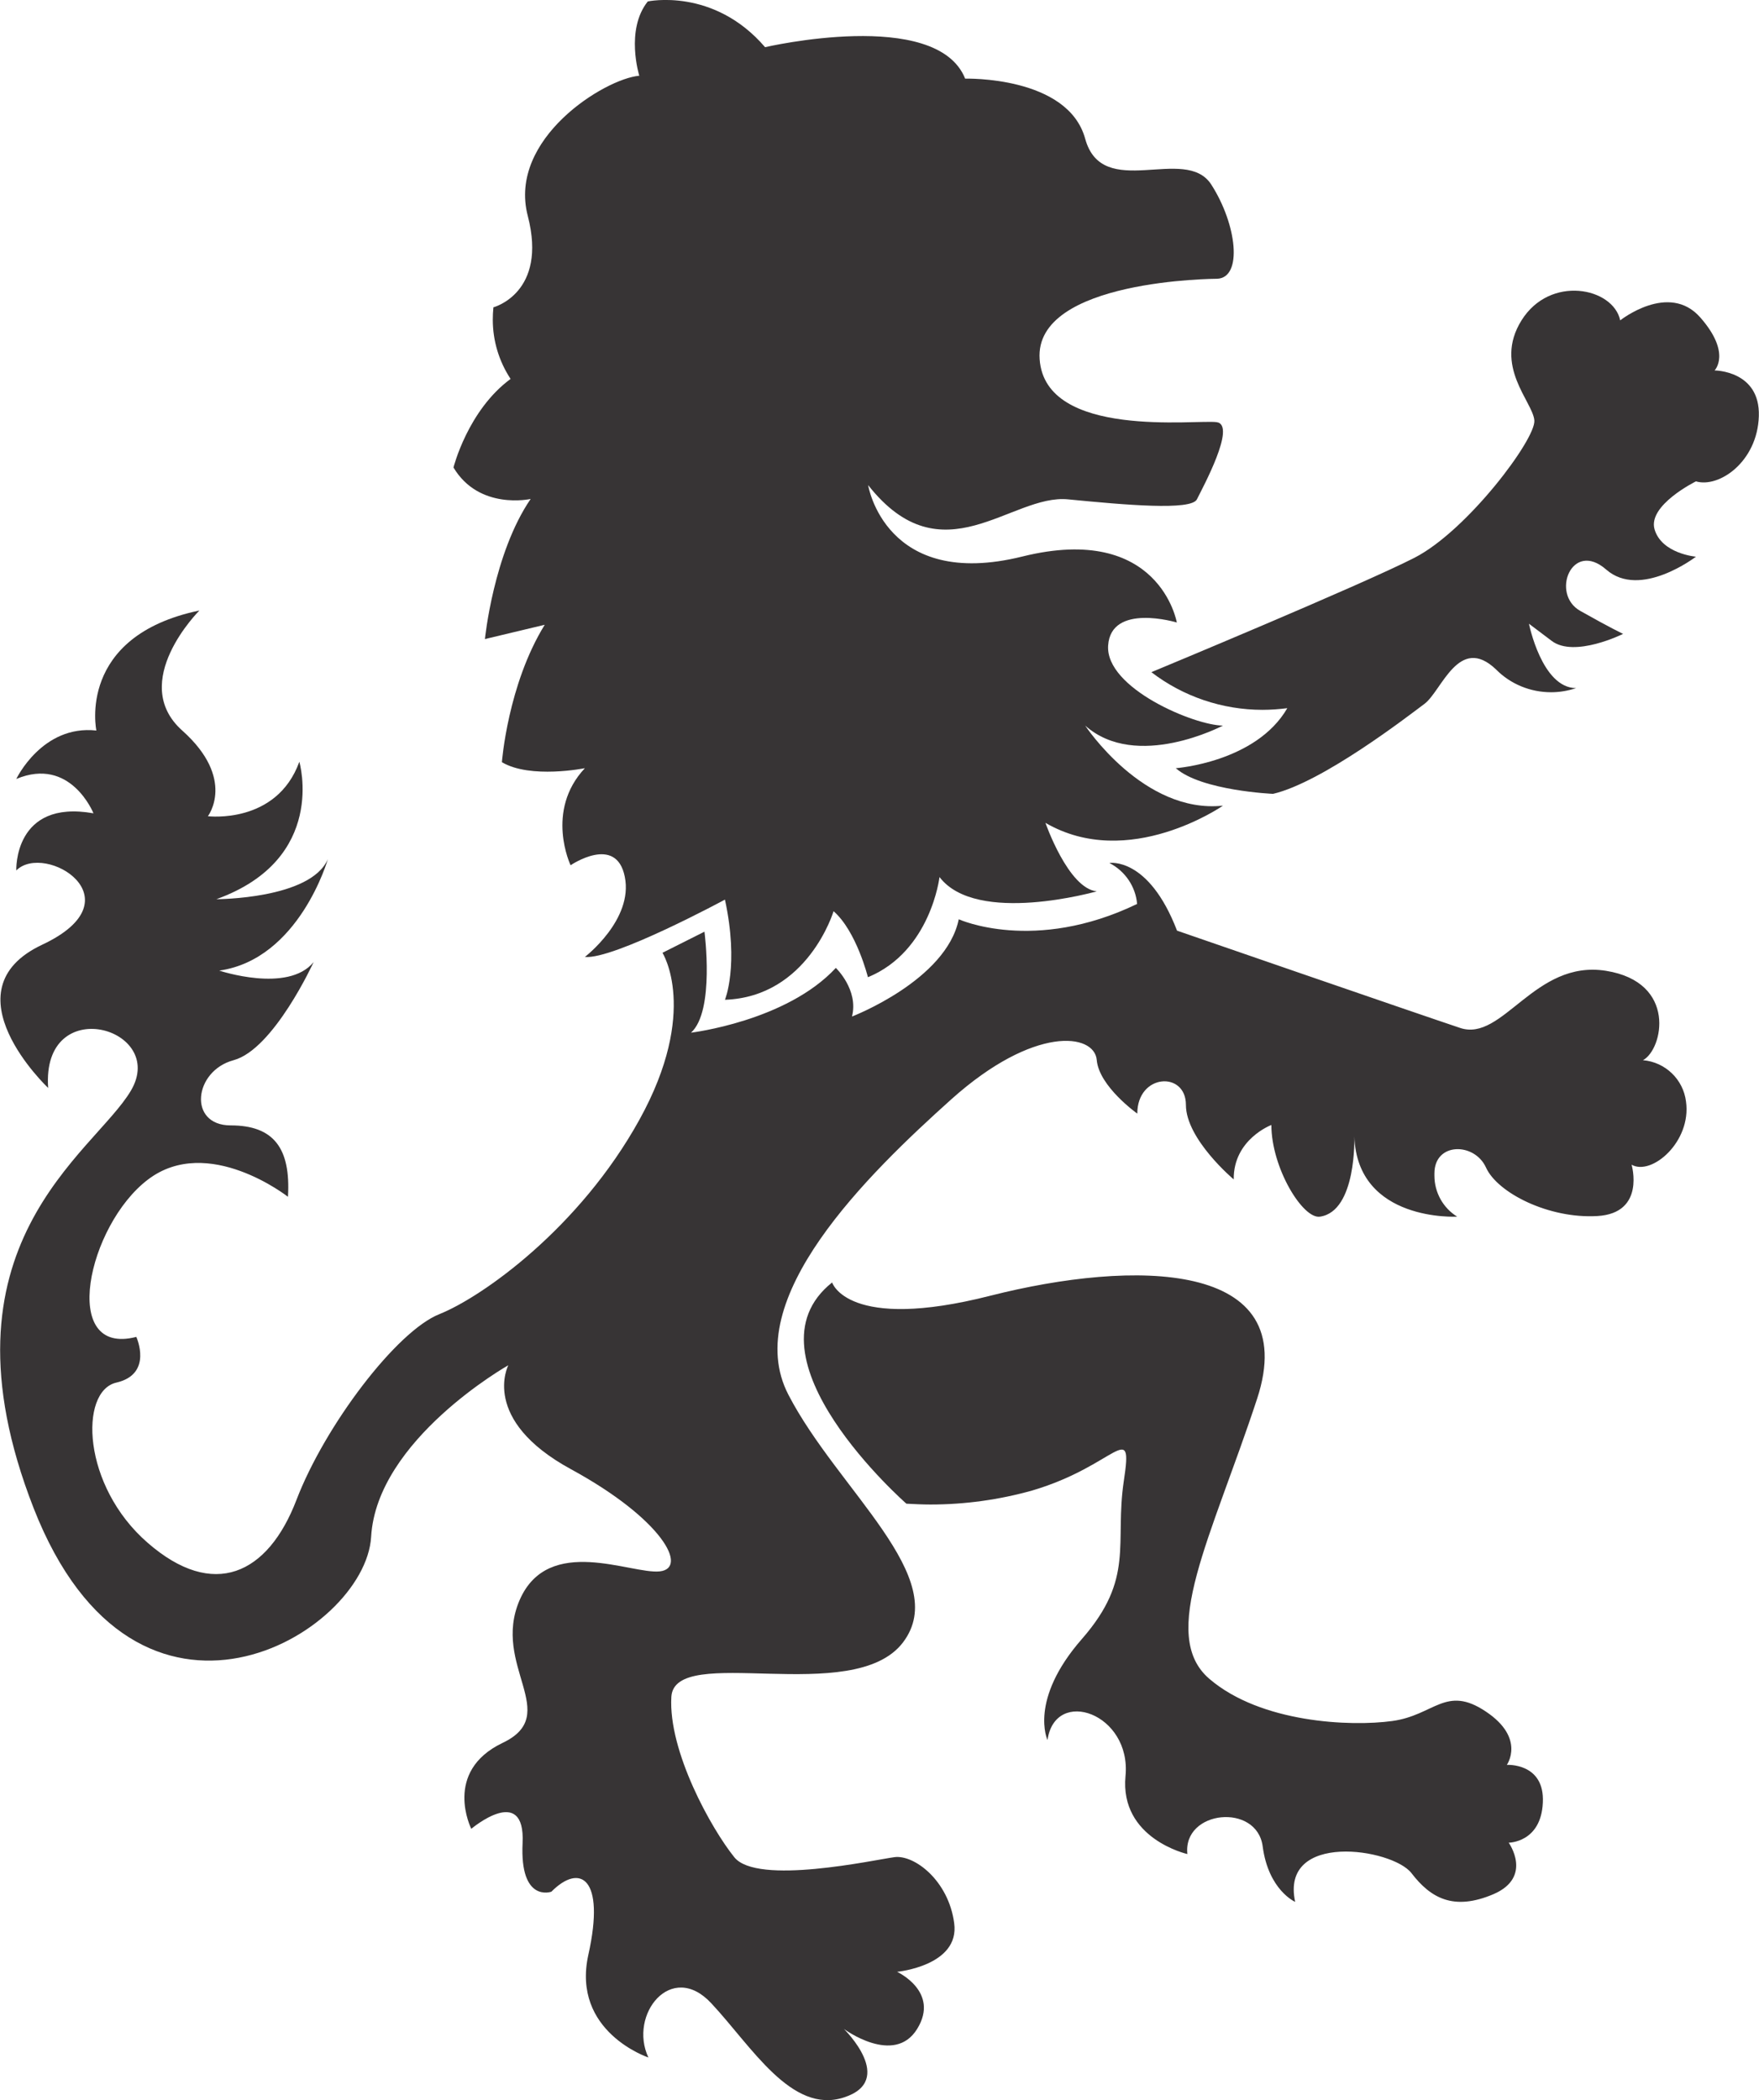<?xml version="1.0" encoding="UTF-8"?>
<!DOCTYPE svg PUBLIC "-//W3C//DTD SVG 1.1//EN" "http://www.w3.org/Graphics/SVG/1.1/DTD/svg11.dtd">
<!-- Creator: CorelDRAW X7 -->
<svg xmlns="http://www.w3.org/2000/svg" xml:space="preserve" width="8.499in" height="10.146in" version="1.1" style="shape-rendering:geometricPrecision; text-rendering:geometricPrecision; image-rendering:optimizeQuality; fill-rule:evenodd; clip-rule:evenodd"
viewBox="0 0 8500 10149"
 xmlns:xlink="http://www.w3.org/1999/xlink">
 <defs>
  <style type="text/css">
   <![CDATA[
    .fil0 {fill:#373435}
   ]]>
  </style>
 </defs>
 <g id="Layer_x0020_1">

  <path class="fil0" d="M5882 1347c124,-5 96,-262 -29,-456 -126,-193 -526,83 -609,-221 -84,-304 -580,-290 -580,-290 -138,-345 -967,-152 -967,-152 -249,-290 -567,-221 -567,-221 -110,138 -41,359 -41,359 -166,14 -636,304 -539,677 97,373 -166,442 -166,442 -2,20 -3,40 -3,60 0,102 30,201 86,286 -207,152 -276,428 -276,428 124,208 373,152 373,152 -180,263 -221,677 -221,677l289 -69c-179,290 -207,664 -207,664 138,82 401,29 401,29 -194,207 -69,469 -69,469 0,0 221,-151 262,56 42,207 -193,387 -193,387 138,14 677,-277 677,-277 69,319 0,484 0,484 401,-14 525,-428 525,-428 111,97 166,319 166,319 304,-125 346,-484 346,-484 179,235 760,69 760,69 -138,-14 -248,-331 -248,-331 402,234 858,-83 858,-83 -384,41 -666,-387 -666,-387 248,221 666,0 666,0 -136,0 -569,-180 -555,-387 14,-207 332,-111 332,-111 0,0 -83,-483 -746,-319 -664,165 -746,-345 -746,-345 359,456 691,41 967,69 276,27 594,55 622,0 27,-55 193,-359 96,-373 -96,-14 -829,83 -856,-304 -28,-387 858,-389 858,-389z"/>
  <path class="fil0" d="M7940 5123c97,-52 166,-377 -179,-432 -346,-55 -498,346 -705,276 -207,-69 -1368,-470 -1368,-470 -138,-359 -327,-327 -327,-327 76,39 127,114 134,198 -498,240 -862,74 -862,74 -60,295 -516,470 -516,470 33,-129 -78,-235 -78,-235 -239,258 -700,313 -700,313 116,-104 65,-488 65,-488l-203 102c0,0 179,281 -111,806 -290,525 -760,857 -967,940 -207,82 -553,538 -691,898 -138,360 -401,484 -719,207 -318,-276 -331,-732 -152,-774 180,-41 97,-221 97,-221 -373,97 -235,-539 56,-760 290,-221 677,83 677,83 14,-235 -69,-345 -277,-345 -207,0 -179,-263 14,-315 194,-52 387,-474 387,-474 -124,152 -456,41 -456,41 387,-55 525,-539 525,-539 -83,194 -539,194 -539,194 539,-194 401,-664 401,-664 -110,304 -442,263 -442,263 0,0 138,-180 -124,-414 -263,-235 83,-580 83,-580 -595,124 -498,580 -498,580 -262,-29 -387,234 -387,234 263,-110 373,166 373,166 -387,-69 -373,276 -373,276 138,-138 594,139 125,359 -470,221 29,692 29,692 -33,-464 579,-290 400,13 -179,304 -967,747 -470,2018 498,1271 1603,609 1631,138 27,-470 663,-829 663,-829 0,0 -138,263 304,503 442,241 567,478 428,493 -138,15 -538,-180 -677,138 -138,318 208,553 -83,691 -290,139 -151,415 -151,415 0,0 262,-221 248,69 -14,290 139,235 139,235 138,-139 262,-69 179,304 -83,373 290,497 290,497 -97,-207 111,-470 304,-262 194,207 387,538 641,455 255,-82 0,-331 0,-331 0,0 243,180 354,0 111,-180 -97,-276 -97,-276 0,0 304,-29 276,-235 -27,-206 -193,-332 -289,-319 -97,13 -664,138 -774,0 -111,-138 -319,-511 -304,-774 14,-263 879,51 1119,-263 239,-313 -314,-736 -553,-1197 -240,-461 387,-1069 787,-1428 401,-359 692,-319 703,-190 11,128 196,259 196,259 0,-193 235,-207 235,-42 0,166 231,360 231,360 -2,-194 182,-263 182,-263 0,207 152,456 235,443 178,-26 166,-388 166,-388 14,415 497,388 497,388 -68,-42 -110,-117 -110,-198 0,-3 0,-7 0,-11 0,-151 193,-151 249,-29 55,123 304,249 539,235 234,-14 165,-248 165,-248 97,55 290,-111 263,-305 -13,-107 -100,-191 -208,-200l0 0z"/>
  <path class="fil0" d="M8500 2011c7,-221 -214,-221 -214,-221 0,0 83,-83 -69,-256 -152,-173 -387,14 -387,14 -34,-159 -339,-221 -477,0 -138,221 56,394 62,484 7,90 -324,532 -579,663 -255,131 -1272,553 -1272,553 154,118 343,182 537,182 40,0 80,-3 120,-8 -152,262 -539,290 -539,290 124,109 470,124 470,124 239,-56 649,-373 732,-435 83,-62 166,-338 346,-166 70,71 166,110 266,110 41,0 82,-7 121,-20 -166,0 -228,-311 -228,-311l110 83c110,83 345,-34 345,-34 0,0 -62,-29 -207,-111 -145,-81 -41,-345 125,-200 165,145 434,-62 434,-62 0,0 -165,-14 -200,-132 -34,-117 200,-232 200,-232 111,33 297,-94 304,-315z"/>
  <path class="fil0" d="M7282 8528c0,0 92,-129 -102,-258 -193,-129 -248,18 -451,46 -203,28 -636,9 -884,-203 -249,-212 9,-682 230,-1354 221,-673 -599,-673 -1289,-498 -691,176 -765,-64 -765,-64 -451,359 359,1069 359,1069 39,2 78,4 116,4 167,0 333,-23 493,-68 406,-120 488,-351 442,-47 -46,305 55,470 -203,765 -258,295 -166,488 -166,488 37,-258 406,-129 377,174 -29,303 299,377 299,377 -23,-212 336,-249 364,-37 28,212 157,268 157,268 -74,-341 469,-259 562,-139 92,120 203,184 396,102 193,-83 74,-249 74,-249 0,0 156,0 165,-193 10,-194 -174,-183 -174,-183z"/>
 </g>
</svg>
